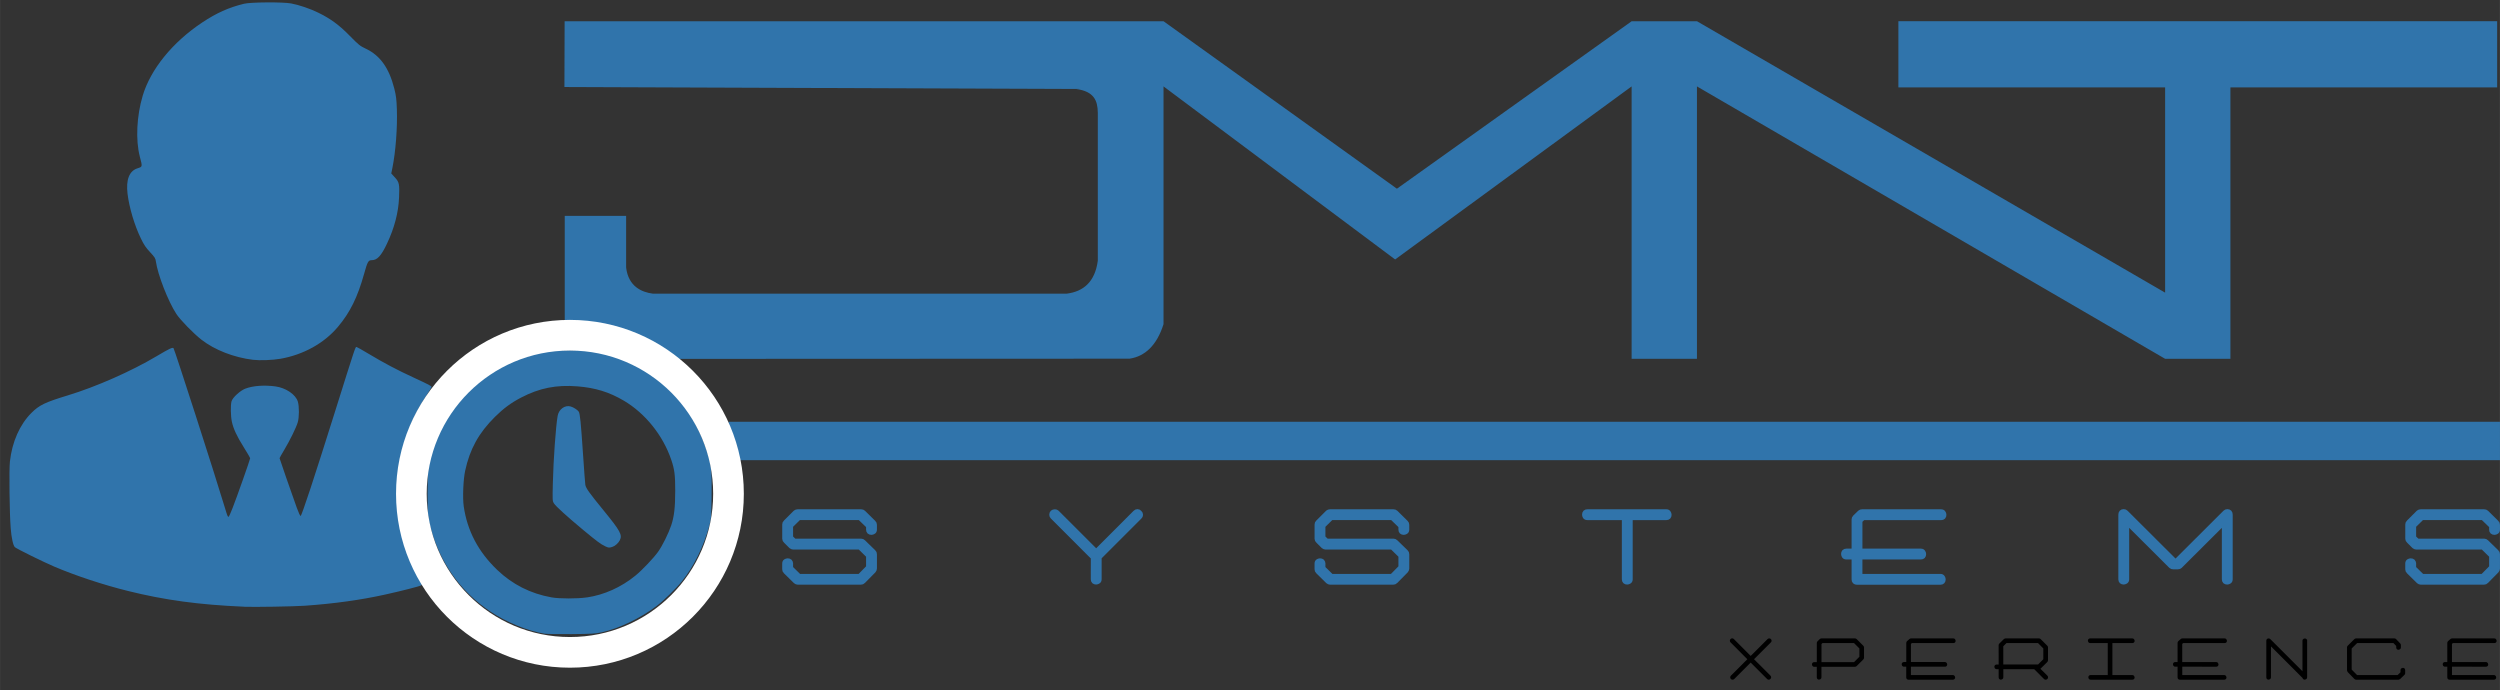 <?xml version="1.0" encoding="UTF-8" standalone="no"?>
<!-- Created with Inkscape (http://www.inkscape.org/) -->

<svg
   xmlns:dc="http://purl.org/dc/elements/1.1/"
   xmlns:cc="http://creativecommons.org/ns#"
   xmlns:rdf="http://www.w3.org/1999/02/22-rdf-syntax-ns#"
   xmlns:svg="http://www.w3.org/2000/svg"
   xmlns="http://www.w3.org/2000/svg"
   xmlns:sodipodi="http://sodipodi.sourceforge.net/DTD/sodipodi-0.dtd"
   xmlns:inkscape="http://www.inkscape.org/namespaces/inkscape"
   width="326"
   height="90"
   viewBox="0 0 86.254 23.813"
   version="1.1"
   id="svg8"
   inkscape:version="0.92.2 (5c3e80d, 2017-08-06)"
   sodipodi:docname="logo-martin-exper.svg">
  <rect x="0" y="0" width="86.254" height="23.813" fill="#333333" stroke="none"/>
  <defs
     id="defs2" />
  <sodipodi:namedview
     id="base"
     pagecolor="#ffffff"
     bordercolor="#666666"
     borderopacity="1.0"
     inkscape:pageopacity="0.0"
     inkscape:pageshadow="2"
     inkscape:zoom="1"
     inkscape:cx="59.5"
     inkscape:cy="57.695599"
     inkscape:document-units="mm"
     inkscape:current-layer="layer1"
     showgrid="false"
     inkscape:window-width="1920"
     inkscape:window-height="1017"
     inkscape:window-x="-8"
     inkscape:window-y="-8"
     inkscape:window-maximized="1"
     units="px" />
  <g
     inkscape:label="Capa 1"
     inkscape:groupmode="layer"
     id="layer1"
     transform="translate(0,-273.187)">
    <path
       sodipodi:nodetypes="ccccccccccccccccccccccsccccccccccc"
       inkscape:connector-curvature="0"
       id="path1018"
       d="m 19.48,273.92 h 20.664 l 8.052,5.778 8.099,-5.778 h 2.254 l 16.152,9.364 -3.5e-5,-7.082 h -9.203 v -2.284 h 20.659 v 2.284 h -9.203 v 9.364 h -2.254 l -16.152,-9.398 v 9.399 h -2.254 v -9.399 l -8.16,5.971 -7.991,-5.971 v 8.204 c -0.231,0.736 -0.646,1.112 -1.171,1.19 l -18.361,0.008 c -0.85,3.8e-4 -1.146,-0.746 -1.127,-1.256 v -3.679 h 2.118 v 1.786 c 0.08,0.659 0.548,0.848 0.919,0.897 h 14.287 c 0.573,-0.074 0.971,-0.406 1.068,-1.137 v -5.103 c -0.005,-0.411 -0.122,-0.738 -0.748,-0.821 l -17.655,-0.068 z"
       style="fill:#3074ab;fill-opacity:1;stroke:none;stroke-width:0.188px;stroke-linecap:butt;stroke-linejoin:miter;stroke-opacity:1" />
    <rect
       y="287.739"
       x="25.135"
       height="1.325"
       width="61.119"
       id="rect1020"
       style="opacity:1;fill:#3074ab;fill-opacity:1;stroke:none;stroke-width:0.159;stroke-miterlimit:4;stroke-dasharray:none;stroke-opacity:1" />
    <g
       aria-label="s  y  s  t  e  m  s"
       style="font-style:normal;font-variant:normal;font-weight:normal;font-stretch:normal;font-size:5.103px;line-height:1.25;font-family:Architext;-inkscape-font-specification:Architext;letter-spacing:0px;word-spacing:0px;fill:#3074ab;fill-opacity:1;stroke:#3074ab;stroke-width:0.17;stroke-miterlimit:4;stroke-dasharray:none;stroke-opacity:1"
       id="text1056">
      <path
         d="m 27.277,292.634 v 0.153 l 0.291,0.286 h 2.092 l 0.306,-0.311 v -0.403 l -0.301,-0.296 h -2.301 q -0.031,0 -0.071,-0.031 l -0.184,-0.184 q -0.036,-0.031 -0.036,-0.071 v -0.495 q 0,-0.046 0.031,-0.071 l 0.342,-0.342 q 0.031,-0.025 0.071,-0.025 h 2.194 q 0.046,0 0.071,0.025 l 0.357,0.352 q 0.031,0.025 0.031,0.076 v 0.163 q 0,0.056 -0.041,0.076 -0.036,0.02 -0.061,0.02 -0.102,0 -0.102,-0.097 v -0.122 l -0.301,-0.291 h -2.102 l -0.286,0.281 v 0.408 l 0.128,0.122 h 2.306 q 0.041,0 0.071,0.031 l 0.357,0.347 q 0.031,0.025 0.031,0.076 v 0.495 q 0,0.031 -0.031,0.071 l -0.362,0.367 q -0.026,0.031 -0.077,0.031 h -2.179 q -0.031,0 -0.071,-0.031 l -0.347,-0.342 q -0.031,-0.025 -0.031,-0.076 v -0.194 q 0,-0.056 0.036,-0.076 0.041,-0.02 0.066,-0.02 0.102,0 0.102,0.097 z"
         style="font-style:normal;font-variant:normal;font-weight:normal;font-stretch:normal;font-family:Architext;-inkscape-font-specification:Architext;fill:#3074ab;fill-opacity:1;stroke:#3074ab;stroke-width:0.17;stroke-miterlimit:4;stroke-dasharray:none;stroke-opacity:1"
         id="path855" />
      <path
         d="m 37.72,292.399 -0.041,-0.02 -1.362,-1.362 q -0.031,-0.031 -0.031,-0.066 0,-0.107 0.112,-0.107 0.041,0 0.066,0.025 l 1.332,1.332 h 0.046 l 1.332,-1.332 q 0.031,-0.031 0.071,-0.031 0.041,0 0.071,0.036 0.036,0.031 0.036,0.076 0,0.036 -0.031,0.066 l -1.362,1.362 -0.036,0.02 v 0.776 q 0,0.056 -0.041,0.076 -0.036,0.02 -0.061,0.02 -0.102,0 -0.102,-0.097 z"
         style="font-style:normal;font-variant:normal;font-weight:normal;font-stretch:normal;font-family:Architext;-inkscape-font-specification:Architext;fill:#3074ab;fill-opacity:1;stroke:#3074ab;stroke-width:0.17;stroke-miterlimit:4;stroke-dasharray:none;stroke-opacity:1"
         id="path857" />
      <path
         d="m 45.644,292.634 v 0.153 l 0.291,0.286 h 2.092 l 0.306,-0.311 v -0.403 l -0.301,-0.296 H 45.731 q -0.031,0 -0.071,-0.031 l -0.184,-0.184 q -0.036,-0.031 -0.036,-0.071 v -0.495 q 0,-0.046 0.031,-0.071 l 0.342,-0.342 q 0.031,-0.025 0.071,-0.025 h 2.194 q 0.046,0 0.071,0.025 l 0.357,0.352 q 0.031,0.025 0.031,0.076 v 0.163 q 0,0.056 -0.041,0.076 -0.036,0.02 -0.061,0.02 -0.102,0 -0.102,-0.097 v -0.122 l -0.301,-0.291 h -2.102 l -0.286,0.281 v 0.408 l 0.128,0.122 h 2.306 q 0.041,0 0.071,0.031 l 0.357,0.347 q 0.031,0.025 0.031,0.076 v 0.495 q 0,0.031 -0.031,0.071 l -0.362,0.367 q -0.026,0.031 -0.077,0.031 h -2.179 q -0.031,0 -0.071,-0.031 l -0.347,-0.342 q -0.031,-0.025 -0.031,-0.076 v -0.194 q 0,-0.056 0.036,-0.076 0.041,-0.02 0.066,-0.02 0.102,0 0.102,0.097 z"
         style="font-style:normal;font-variant:normal;font-weight:normal;font-stretch:normal;font-family:Architext;-inkscape-font-specification:Architext;fill:#3074ab;fill-opacity:1;stroke:#3074ab;stroke-width:0.17;stroke-miterlimit:4;stroke-dasharray:none;stroke-opacity:1"
         id="path859" />
      <path
         d="m 56.042,291.047 h -1.271 q -0.061,0 -0.082,-0.036 -0.02,-0.041 -0.02,-0.066 0,-0.102 0.102,-0.102 h 2.72 q 0.056,0 0.077,0.041 0.02,0.036 0.02,0.061 0,0.102 -0.097,0.102 H 56.246 v 2.128 q 0,0.056 -0.041,0.076 -0.036,0.02 -0.061,0.02 -0.102,0 -0.102,-0.097 z"
         style="font-style:normal;font-variant:normal;font-weight:normal;font-stretch:normal;font-family:Architext;-inkscape-font-specification:Architext;fill:#3074ab;fill-opacity:1;stroke:#3074ab;stroke-width:0.17;stroke-miterlimit:4;stroke-dasharray:none;stroke-opacity:1"
         id="path861" />
      <path
         d="m 63.968,292.2 v -1.087 q 0,-0.046 0.031,-0.076 l 0.173,-0.168 q 0.031,-0.025 0.071,-0.025 h 2.73 q 0.056,0 0.077,0.041 0.02,0.036 0.02,0.061 0,0.102 -0.097,0.102 h -2.689 l -0.112,0.107 v 1.046 h 2.102 q 0.056,0 0.077,0.041 0.02,0.036 0.02,0.061 0,0.102 -0.097,0.102 h -2.102 v 0.668 h 2.776 q 0.056,0 0.077,0.041 0.02,0.036 0.02,0.061 0,0.102 -0.097,0.102 H 64.07 q -0.102,0 -0.102,-0.102 v -0.77 h -0.265 q -0.056,0 -0.077,-0.036 -0.02,-0.041 -0.02,-0.066 0,-0.102 0.097,-0.102 z"
         style="font-style:normal;font-variant:normal;font-weight:normal;font-stretch:normal;font-family:Architext;-inkscape-font-specification:Architext;fill:#3074ab;fill-opacity:1;stroke:#3074ab;stroke-width:0.17;stroke-miterlimit:4;stroke-dasharray:none;stroke-opacity:1"
         id="path863" />
      <path
         d="m 73.172,293.175 v -2.23 q 0,-0.107 0.102,-0.107 0.041,0 0.071,0.031 l 1.679,1.674 h 0.071 l 1.679,-1.674 q 0.031,-0.031 0.071,-0.031 0.102,0 0.102,0.107 v 2.23 q 0,0.056 -0.041,0.076 -0.036,0.02 -0.061,0.02 -0.102,0 -0.102,-0.097 v -1.98 l -1.531,1.526 q -0.026,0.025 -0.071,0.025 h -0.163 q -0.046,0 -0.071,-0.025 l -1.531,-1.526 v 1.98 q 0,0.056 -0.041,0.076 -0.036,0.02 -0.061,0.02 -0.102,0 -0.102,-0.097 z"
         style="font-style:normal;font-variant:normal;font-weight:normal;font-stretch:normal;font-family:Architext;-inkscape-font-specification:Architext;fill:#3074ab;fill-opacity:1;stroke:#3074ab;stroke-width:0.17;stroke-miterlimit:4;stroke-dasharray:none;stroke-opacity:1"
         id="path865" />
      <path
         d="m 83.276,292.634 v 0.153 l 0.291,0.286 h 2.092 l 0.306,-0.311 v -0.403 l -0.301,-0.296 h -2.301 q -0.031,0 -0.071,-0.031 l -0.184,-0.184 q -0.036,-0.031 -0.036,-0.071 v -0.495 q 0,-0.046 0.031,-0.071 l 0.342,-0.342 q 0.031,-0.025 0.071,-0.025 h 2.194 q 0.046,0 0.071,0.025 l 0.357,0.352 q 0.031,0.025 0.031,0.076 v 0.163 q 0,0.056 -0.041,0.076 -0.036,0.02 -0.061,0.02 -0.102,0 -0.102,-0.097 v -0.122 l -0.301,-0.291 h -2.102 l -0.286,0.281 v 0.408 l 0.128,0.122 h 2.306 q 0.041,0 0.071,0.031 l 0.357,0.347 q 0.031,0.025 0.031,0.076 v 0.495 q 0,0.031 -0.031,0.071 l -0.362,0.367 q -0.026,0.031 -0.077,0.031 h -2.179 q -0.031,0 -0.071,-0.031 l -0.347,-0.342 q -0.031,-0.025 -0.031,-0.076 v -0.194 q 0,-0.056 0.036,-0.076 0.041,-0.02 0.066,-0.02 0.102,0 0.102,0.097 z"
         style="font-style:normal;font-variant:normal;font-weight:normal;font-stretch:normal;font-family:Architext;-inkscape-font-specification:Architext;fill:#3074ab;fill-opacity:1;stroke:#3074ab;stroke-width:0.17;stroke-miterlimit:4;stroke-dasharray:none;stroke-opacity:1"
         id="path867" />
    </g>
    <path
       style="fill:#3074ab;fill-opacity:1;stroke-width:0.025"
       d="m 18.782,295.049 c -0.566,-0.087 -1.317,-0.395 -1.869,-0.766 -0.952,-0.64 -1.619,-1.524 -1.977,-2.62 -0.177,-0.543 -0.185,-0.602 -0.185,-1.447 0,-0.874 0.017,-1.014 0.187,-1.53 0.303,-0.921 0.77,-1.632 1.47,-2.235 0.624,-0.538 1.306,-0.89 2.153,-1.111 0.268,-0.07 0.279,-0.071 0.988,-0.07 0.936,1.5e-4 1.208,0.039 1.768,0.251 0.303,0.115 0.902,0.417 1.133,0.572 0.415,0.278 1.025,0.888 1.305,1.307 0.248,0.371 0.518,0.962 0.681,1.492 0.105,0.341 0.127,0.621 0.114,1.457 -0.011,0.692 -0.015,0.746 -0.075,0.968 -0.197,0.724 -0.536,1.414 -0.947,1.925 -0.202,0.251 -0.635,0.673 -0.882,0.859 -0.555,0.418 -1.299,0.774 -1.887,0.902 -0.219,0.048 -0.336,0.055 -1.038,0.062 -0.435,0.004 -0.858,-0.003 -0.94,-0.015 z m 1.466,-1.249 c 0.6,-0.089 1.184,-0.352 1.675,-0.753 0.235,-0.192 0.626,-0.604 0.782,-0.822 0.149,-0.209 0.363,-0.641 0.454,-0.915 0.1,-0.302 0.136,-0.614 0.137,-1.185 1.47e-4,-0.555 -0.024,-0.743 -0.137,-1.075 -0.286,-0.842 -0.896,-1.602 -1.635,-2.038 -0.503,-0.297 -0.984,-0.446 -1.601,-0.495 -0.73,-0.058 -1.311,0.058 -1.94,0.385 -0.348,0.181 -0.611,0.374 -0.906,0.667 -0.562,0.557 -0.868,1.112 -1.03,1.865 -0.065,0.303 -0.09,0.928 -0.049,1.218 0.122,0.848 0.502,1.572 1.155,2.197 0.525,0.503 1.15,0.819 1.876,0.949 0.271,0.049 0.895,0.049 1.219,8.7e-4 z m 0.627,-1.768 c -0.142,-0.065 -0.28,-0.167 -0.756,-0.562 -0.559,-0.465 -0.947,-0.817 -1.008,-0.916 -0.051,-0.082 -0.052,-0.102 -0.037,-0.706 0.02,-0.816 0.102,-1.958 0.166,-2.315 0.041,-0.227 0.251,-0.378 0.447,-0.322 0.103,0.029 0.241,0.119 0.281,0.181 0.043,0.068 0.072,0.358 0.149,1.5 0.034,0.51 0.069,0.968 0.077,1.019 0.018,0.118 0.131,0.276 0.629,0.885 0.583,0.713 0.656,0.848 0.559,1.035 -0.052,0.1 -0.169,0.201 -0.264,0.228 -0.111,0.032 -0.116,0.031 -0.243,-0.026 z m -12.456,2.088 c -1.562,-0.068 -2.731,-0.227 -4.007,-0.544 -0.854,-0.212 -1.787,-0.52 -2.537,-0.838 -0.369,-0.156 -1.298,-0.615 -1.362,-0.672 -0.06,-0.054 -0.119,-0.32 -0.145,-0.66 -0.041,-0.531 -0.059,-2.006 -0.027,-2.294 0.074,-0.677 0.342,-1.281 0.744,-1.68 0.273,-0.271 0.468,-0.364 1.256,-0.604 0.972,-0.295 2.19,-0.833 3.051,-1.345 0.439,-0.261 0.559,-0.319 0.593,-0.285 0.035,0.035 1.418,4.329 1.766,5.483 0.094,0.312 0.104,0.337 0.135,0.337 0.011,0 0.073,-0.136 0.138,-0.303 0.151,-0.387 0.606,-1.676 0.606,-1.716 0,-0.017 -0.097,-0.184 -0.215,-0.372 -0.243,-0.386 -0.363,-0.644 -0.416,-0.89 -0.042,-0.196 -0.048,-0.574 -0.011,-0.704 0.036,-0.129 0.301,-0.372 0.479,-0.438 0.265,-0.099 0.639,-0.127 1.028,-0.077 0.363,0.047 0.707,0.279 0.781,0.527 0.049,0.167 0.048,0.539 -0.003,0.711 -0.054,0.184 -0.269,0.622 -0.465,0.95 -0.089,0.149 -0.163,0.28 -0.163,0.29 0,0.018 0.383,1.121 0.594,1.709 0.06,0.168 0.116,0.288 0.132,0.283 0.041,-0.012 0.466,-1.303 1.189,-3.605 0.693,-2.207 0.699,-2.226 0.737,-2.226 0.014,0 0.2,0.104 0.412,0.232 0.554,0.332 0.969,0.551 1.58,0.834 0.527,0.244 0.599,0.282 0.599,0.318 0,0.01 -0.082,0.145 -0.182,0.3 -0.34,0.526 -0.542,0.953 -0.731,1.545 -0.196,0.612 -0.278,1.135 -0.277,1.767 8.38e-4,0.992 0.205,1.85 0.652,2.742 0.213,0.425 0.225,0.456 0.183,0.487 -0.043,0.031 -0.661,0.19 -1.24,0.318 -0.852,0.189 -1.77,0.316 -2.783,0.387 -0.379,0.026 -1.755,0.049 -2.09,0.035 z m 0.309,-8.519 c -0.658,-0.08 -1.322,-0.339 -1.776,-0.692 -0.274,-0.213 -0.737,-0.687 -0.87,-0.893 -0.285,-0.438 -0.643,-1.359 -0.705,-1.812 -0.014,-0.106 -0.038,-0.143 -0.2,-0.317 -0.147,-0.157 -0.211,-0.252 -0.318,-0.474 -0.219,-0.45 -0.401,-1.062 -0.459,-1.538 -0.059,-0.485 0.058,-0.788 0.339,-0.879 0.18,-0.058 0.178,-0.046 0.084,-0.407 -0.148,-0.572 -0.109,-1.398 0.099,-2.097 0.272,-0.914 1.03,-1.848 2.051,-2.527 0.498,-0.331 0.911,-0.517 1.447,-0.649 0.227,-0.056 1.332,-0.063 1.62,-0.011 0.265,0.048 0.661,0.182 0.937,0.318 0.43,0.21 0.724,0.426 1.091,0.801 0.308,0.314 0.351,0.348 0.552,0.443 0.495,0.234 0.804,0.666 0.984,1.379 0.061,0.243 0.076,0.359 0.088,0.711 0.022,0.632 -0.041,1.466 -0.154,2.023 l -0.039,0.192 0.124,0.136 c 0.151,0.165 0.164,0.23 0.145,0.69 -0.022,0.523 -0.158,1.045 -0.414,1.59 -0.199,0.423 -0.339,0.576 -0.527,0.576 -0.121,0 -0.146,0.045 -0.265,0.47 -0.227,0.812 -0.484,1.332 -0.904,1.831 -0.476,0.566 -1.191,0.962 -1.985,1.101 -0.272,0.047 -0.709,0.064 -0.942,0.035 z"
       id="path847"
       inkscape:connector-curvature="0" />
    <circle
       style="opacity:1;fill:none;fill-opacity:1;stroke:#ffffff;stroke-width:1.058;stroke-linecap:round;stroke-miterlimit:4;stroke-dasharray:none;stroke-opacity:1"
       id="path849"
       cx="19.663"
       cy="290.224"
       r="5.471" />
    <g
       aria-label="X P E R I E N C E"
       style="font-style:normal;font-variant:normal;font-weight:normal;font-stretch:normal;font-size:2.203px;line-height:1.25;font-family:Architext;-inkscape-font-specification:Architext;letter-spacing:0px;word-spacing:0px;fill:#000000;fill-opacity:1;stroke:#000000;stroke-width:0.073;stroke-miterlimit:4;stroke-dasharray:none;stroke-opacity:1"
       id="text853">
      <path
         d="m 60.338,295.932 -0.606,-0.608 q -0.013,-0.013 -0.013,-0.031 0,-0.018 0.013,-0.031 0.015,-0.015 0.033,-0.015 0.018,0 0.031,0.015 l 0.606,0.608 0.608,-0.608 q 0.013,-0.013 0.031,-0.013 0.02,0 0.033,0.013 0.013,0.013 0.013,0.033 0,0.015 -0.013,0.029 l -0.608,0.608 0.593,0.593 q 0.013,0.013 0.013,0.029 0,0.018 -0.015,0.033 -0.015,0.015 -0.033,0.015 -0.015,0 -0.029,-0.013 l -0.593,-0.593 -0.593,0.593 q -0.013,0.013 -0.031,0.013 -0.02,0 -0.033,-0.013 -0.013,-0.013 -0.013,-0.033 0,-0.018 0.013,-0.031 z"
         style="font-style:normal;font-variant:normal;font-weight:normal;font-stretch:normal;font-family:Architext;-inkscape-font-specification:Architext;fill:#000000;fill-opacity:1;stroke:#000000;stroke-width:0.073;stroke-miterlimit:4;stroke-dasharray:none;stroke-opacity:1"
         id="path870" />
      <path
         d="m 62.594,296.157 q -0.024,0 -0.033,-0.015 -0.009,-0.018 -0.009,-0.029 0,-0.044 0.042,-0.044 h 0.126 v -0.696 q 0,-0.02 0.011,-0.031 l 0.079,-0.079 q 0.013,-0.013 0.033,-0.013 h 1.156 q 0.02,0 0.033,0.013 l 0.231,0.231 q 0.013,0.013 0.013,0.033 v 0.352 q 0,0.02 -0.013,0.033 l -0.231,0.231 q -0.013,0.013 -0.033,0.013 h -1.192 v 0.401 q 0,0.024 -0.018,0.033 -0.015,0.009 -0.026,0.009 -0.044,0 -0.044,-0.042 v -0.401 z m 0.214,-0.088 h 1.174 l 0.207,-0.207 v -0.317 l -0.207,-0.207 h -1.119 l -0.055,0.055 z"
         style="font-style:normal;font-variant:normal;font-weight:normal;font-stretch:normal;font-family:Architext;-inkscape-font-specification:Architext;fill:#000000;fill-opacity:1;stroke:#000000;stroke-width:0.073;stroke-miterlimit:4;stroke-dasharray:none;stroke-opacity:1"
         id="path872" />
      <path
         d="m 65.894,296.153 v 0.361 h 1.482 q 0.026,0 0.035,0.018 0.009,0.015 0.009,0.026 0,0.044 -0.044,0.044 h -1.527 q -0.044,0 -0.044,-0.044 v -0.405 H 65.692 q -0.026,0 -0.035,-0.015 -0.009,-0.018 -0.009,-0.029 0,-0.044 0.044,-0.044 h 0.115 v -0.696 q 0,-0.022 0.015,-0.035 l 0.084,-0.073 q 0.013,-0.011 0.029,-0.011 h 1.46 q 0.024,0 0.033,0.018 0.009,0.015 0.009,0.026 0,0.044 -0.042,0.044 h -1.445 l -0.055,0.049 v 0.678 h 1.209 q 0.024,0 0.033,0.018 0.009,0.015 0.009,0.026 0,0.044 -0.042,0.044 z"
         style="font-style:normal;font-variant:normal;font-weight:normal;font-stretch:normal;font-family:Architext;-inkscape-font-specification:Architext;fill:#000000;fill-opacity:1;stroke:#000000;stroke-width:0.073;stroke-miterlimit:4;stroke-dasharray:none;stroke-opacity:1"
         id="path874" />
      <path
         d="m 68.993,295.45 q 0,-0.022 0.011,-0.031 l 0.159,-0.156 q 0.018,-0.013 0.033,-0.013 h 1.154 q 0.02,0 0.031,0.013 l 0.231,0.231 q 0.011,0.013 0.011,0.033 v 0.441 q 0,0.022 -0.011,0.031 l -0.229,0.227 q -0.018,0.013 -0.033,0.013 h -0.026 l 0.289,0.286 q 0.013,0.013 0.013,0.031 0,0.018 -0.015,0.033 -0.013,0.013 -0.033,0.013 -0.015,0 -0.029,-0.013 l -0.35,-0.35 h -1.117 v 0.319 q 0,0.024 -0.018,0.033 -0.015,0.009 -0.026,0.009 -0.044,0 -0.044,-0.042 v -0.319 h -0.106 q -0.024,0 -0.033,-0.015 -0.009,-0.018 -0.009,-0.029 0,-0.044 0.042,-0.044 h 0.106 z m 0.088,0.7 h 1.13 0.015 0.106 l 0.203,-0.203 v -0.403 l -0.205,-0.207 h -1.117 l -0.132,0.132 z"
         style="font-style:normal;font-variant:normal;font-weight:normal;font-stretch:normal;font-family:Architext;-inkscape-font-specification:Architext;fill:#000000;fill-opacity:1;stroke:#000000;stroke-width:0.073;stroke-miterlimit:4;stroke-dasharray:none;stroke-opacity:1"
         id="path876" />
      <path
         d="m 72.845,295.338 v 1.176 h 0.723 q 0.026,0 0.035,0.018 0.009,0.015 0.009,0.026 0,0.044 -0.044,0.044 H 72.132 q -0.026,0 -0.035,-0.015 -0.009,-0.018 -0.009,-0.029 0,-0.044 0.044,-0.044 h 0.626 v -1.176 h -0.643 q -0.024,0 -0.033,-0.015 -0.009,-0.018 -0.009,-0.029 0,-0.044 0.042,-0.044 h 1.454 q 0.026,0 0.035,0.018 0.009,0.015 0.009,0.026 0,0.044 -0.044,0.044 z"
         style="font-style:normal;font-variant:normal;font-weight:normal;font-stretch:normal;font-family:Architext;-inkscape-font-specification:Architext;fill:#000000;fill-opacity:1;stroke:#000000;stroke-width:0.073;stroke-miterlimit:4;stroke-dasharray:none;stroke-opacity:1"
         id="path878" />
      <path
         d="m 75.256,296.153 v 0.361 h 1.482 q 0.026,0 0.035,0.018 0.009,0.015 0.009,0.026 0,0.044 -0.044,0.044 h -1.527 q -0.044,0 -0.044,-0.044 v -0.405 h -0.115 q -0.026,0 -0.035,-0.015 -0.009,-0.018 -0.009,-0.029 0,-0.044 0.044,-0.044 h 0.115 v -0.696 q 0,-0.022 0.015,-0.035 l 0.084,-0.073 q 0.013,-0.011 0.029,-0.011 h 1.46 q 0.024,0 0.033,0.018 0.009,0.015 0.009,0.026 0,0.044 -0.042,0.044 h -1.445 l -0.055,0.049 v 0.678 h 1.209 q 0.024,0 0.033,0.018 0.009,0.015 0.009,0.026 0,0.044 -0.042,0.044 z"
         style="font-style:normal;font-variant:normal;font-weight:normal;font-stretch:normal;font-family:Architext;-inkscape-font-specification:Architext;fill:#000000;fill-opacity:1;stroke:#000000;stroke-width:0.073;stroke-miterlimit:4;stroke-dasharray:none;stroke-opacity:1"
         id="path880" />
      <path
         d="m 78.229,296.558 v -1.264 q 0,-0.044 0.044,-0.044 0.018,0 0.031,0.013 l 1.231,1.231 q 0.013,0.013 0.013,0.031 0,0.02 -0.013,0.033 -0.013,0.013 -0.033,0.013 -0.015,0 -0.029,-0.013 l -1.156,-1.156 v 1.156 q 0,0.024 -0.018,0.033 -0.015,0.009 -0.026,0.009 -0.044,0 -0.044,-0.042 z m 1.335,-1.264 v 1.264 q 0,0.024 -0.018,0.033 -0.015,0.009 -0.026,0.009 -0.044,0 -0.044,-0.042 v -1.264 q 0,-0.024 0.015,-0.033 0.018,-0.009 0.029,-0.009 0.044,0 0.044,0.042 z"
         style="font-style:normal;font-variant:normal;font-weight:normal;font-stretch:normal;font-family:Architext;-inkscape-font-specification:Architext;fill:#000000;fill-opacity:1;stroke:#000000;stroke-width:0.073;stroke-miterlimit:4;stroke-dasharray:none;stroke-opacity:1"
         id="path882" />
      <path
         d="m 82.947,296.309 v 0.106 q 0,0.018 -0.015,0.031 l -0.148,0.143 q -0.018,0.013 -0.029,0.013 h -1.465 q -0.02,0 -0.033,-0.015 l -0.231,-0.238 q -0.013,-0.018 -0.013,-0.029 v -0.795 q 0,-0.022 0.013,-0.033 l 0.231,-0.229 q 0.018,-0.013 0.033,-0.013 h 1.322 q 0.018,0 0.031,0.013 l 0.143,0.15 q 0.013,0.013 0.013,0.029 v 0.086 q 0,0.024 -0.018,0.033 -0.015,0.009 -0.026,0.009 -0.044,0 -0.044,-0.042 v -0.068 l -0.117,-0.121 h -1.284 l -0.209,0.207 v 0.758 l 0.207,0.211 h 1.43 l 0.121,-0.117 v -0.088 q 0,-0.026 0.015,-0.035 0.018,-0.009 0.029,-0.009 0.044,0 0.044,0.044 z"
         style="font-style:normal;font-variant:normal;font-weight:normal;font-stretch:normal;font-family:Architext;-inkscape-font-specification:Architext;fill:#000000;fill-opacity:1;stroke:#000000;stroke-width:0.073;stroke-miterlimit:4;stroke-dasharray:none;stroke-opacity:1"
         id="path884" />
      <path
         d="m 84.562,296.153 v 0.361 h 1.482 q 0.026,0 0.035,0.018 0.009,0.015 0.009,0.026 0,0.044 -0.044,0.044 h -1.527 q -0.044,0 -0.044,-0.044 v -0.405 h -0.115 q -0.026,0 -0.035,-0.015 -0.009,-0.018 -0.009,-0.029 0,-0.044 0.044,-0.044 h 0.115 v -0.696 q 0,-0.022 0.015,-0.035 l 0.084,-0.073 q 0.013,-0.011 0.029,-0.011 h 1.46 q 0.024,0 0.033,0.018 0.009,0.015 0.009,0.026 0,0.044 -0.042,0.044 h -1.445 l -0.055,0.049 v 0.678 h 1.209 q 0.024,0 0.033,0.018 0.009,0.015 0.009,0.026 0,0.044 -0.042,0.044 z"
         style="font-style:normal;font-variant:normal;font-weight:normal;font-stretch:normal;font-family:Architext;-inkscape-font-specification:Architext;fill:#000000;fill-opacity:1;stroke:#000000;stroke-width:0.073;stroke-miterlimit:4;stroke-dasharray:none;stroke-opacity:1"
         id="path886" />
    </g>
  </g>
</svg>
